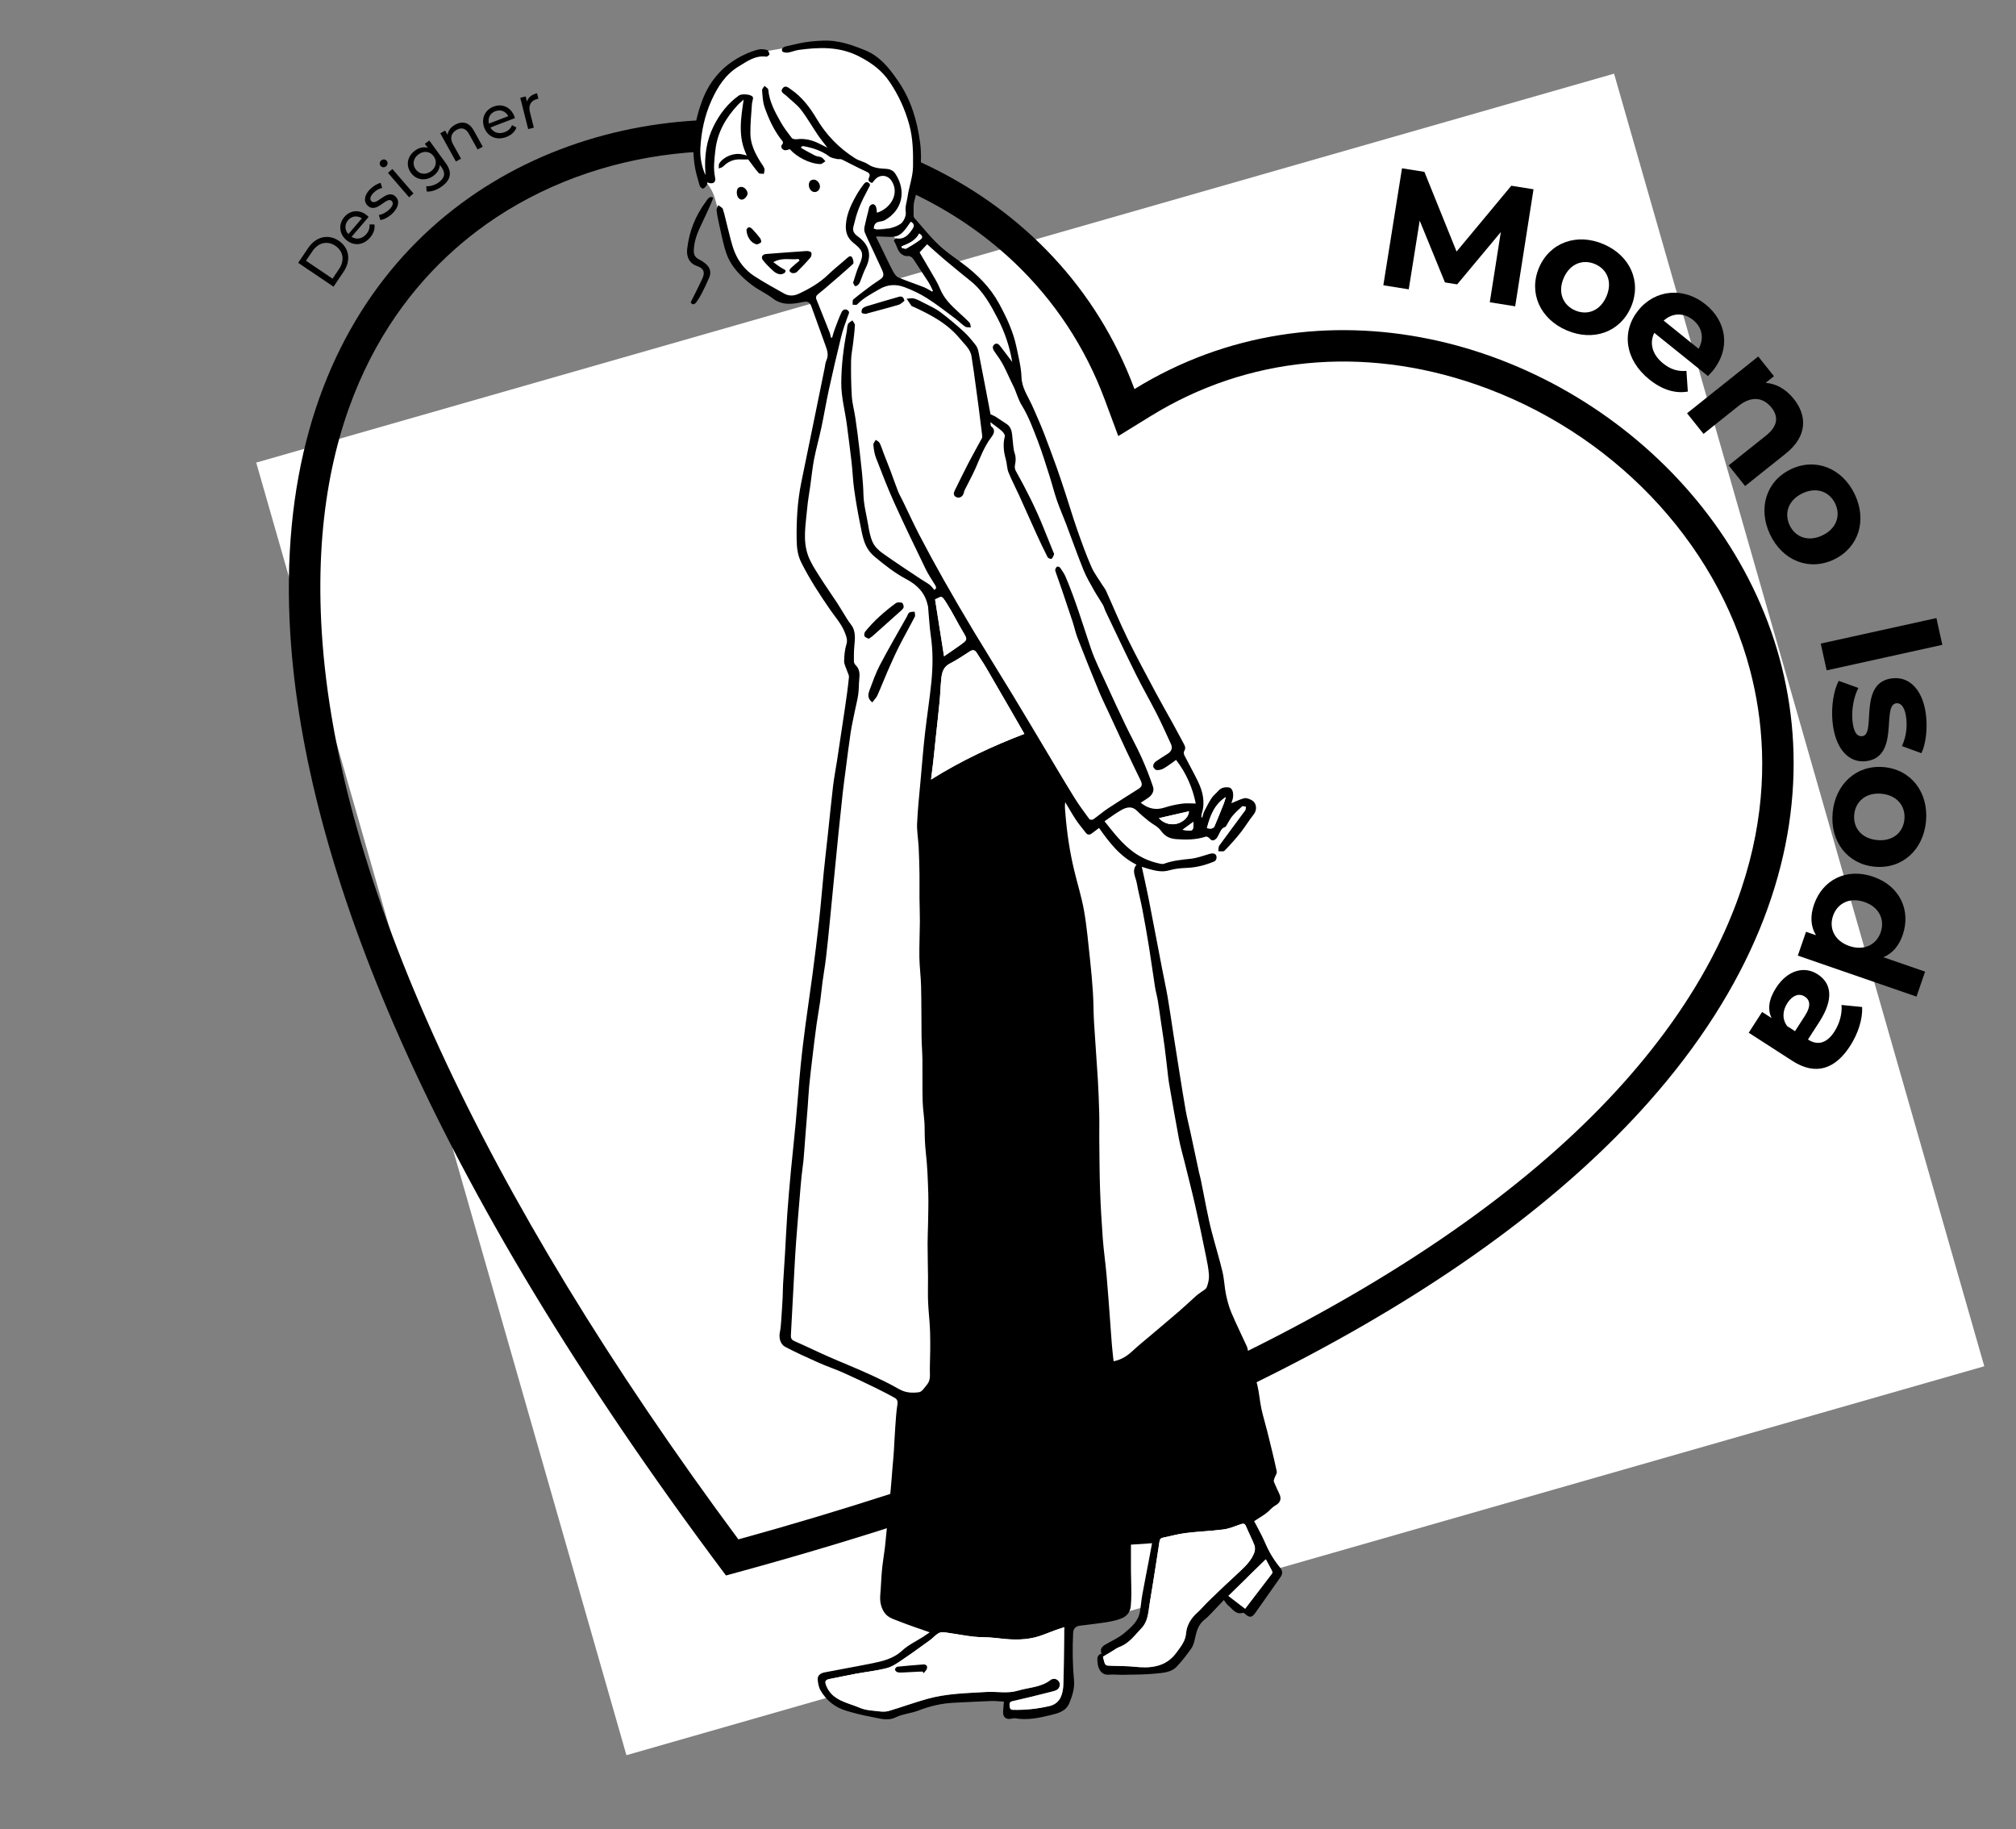 <svg width="431" height="391" viewBox="0 0 431 391" fill="none" xmlns="http://www.w3.org/2000/svg">
<rect x="0" y="0" width="431" height="391" fill="#808080" stroke="none"/>
<rect x="54.777" y="98.894" width="301.968" height="287.443" transform="rotate(-15.983 54.777 98.894)" fill="white"/>
<path d="M157.861 329.089C246.78 304.521 312.254 270.71 347.371 231.186C379.17 195.386 379.493 163.647 374.164 143.326C366.883 115.556 344.39 92.118 315.465 82.158C291.296 73.836 266.652 76.235 246.073 88.913L239.076 93.224L236.216 85.519C227.805 62.859 209.862 45.796 185.693 37.474C156.771 27.515 124.618 32.138 101.781 49.539C85.07 62.273 65.783 87.482 68.8 135.265C72.139 188.032 102.917 254.985 157.861 329.089ZM155.205 336.804C91.233 251.491 65.189 184.949 62.072 135.691C53.736 3.69 210.095 -4.226 242.537 83.173C321.909 34.275 440.249 136.777 352.412 235.663C319.629 272.56 258.139 308.961 155.205 336.804Z" fill="black"/>
<path d="M238.084 291.021C237.961 289.869 237.824 288.777 237.732 287.678C237.595 286.068 237.496 284.45 237.374 282.831C237.114 279.45 236.885 276.069 236.588 272.696C236.359 270.078 235.977 267.467 235.779 264.849C235.519 261.354 235.313 257.85 235.191 254.347C235.069 250.699 235.061 247.05 235.023 243.402C235 241.647 235.061 239.891 235.015 238.136C234.954 235.686 234.863 233.228 234.718 230.778C234.473 226.702 234.145 222.634 233.901 218.558C233.771 216.421 233.802 214.269 233.664 212.132C233.519 209.789 233.306 207.453 233.046 205.118C232.665 201.637 232.367 198.142 231.764 194.692C231.245 191.746 230.329 188.876 229.634 185.96C228.703 182.045 228.108 178.068 227.787 174.054C227.719 173.214 227.619 172.382 227.734 171.481C228.512 172.764 229.245 174.076 230.077 175.328C230.695 176.259 231.443 177.107 232.115 178C232.519 178.534 232.947 178.526 233.443 178.152C233.939 177.778 234.435 177.404 234.977 177C237.168 180.098 239.427 183.09 242.976 184.846C241.885 186.204 242.808 187.487 243.037 188.761C243.373 190.647 243.877 192.509 244.235 194.394C244.747 197.088 245.22 199.798 245.663 202.507C246.121 205.324 246.495 208.155 246.937 210.979C247.097 211.995 247.388 212.994 247.555 214.01C247.807 215.528 248.006 217.055 248.227 218.574C248.479 220.306 248.769 222.039 248.99 223.779C249.265 225.931 249.502 228.099 249.754 230.259C249.799 230.648 249.845 231.045 249.914 231.434C250.624 235.472 251.303 239.51 252.066 243.54C252.379 245.211 252.868 246.844 253.28 248.501C254.043 251.615 254.852 254.721 255.562 257.85C256.34 261.277 257.05 264.727 257.76 268.169C258.058 269.62 258.363 271.085 258.47 272.558C258.531 273.428 258.31 274.367 257.997 275.191C257.829 275.634 257.203 275.901 256.775 276.237C256.455 276.489 256.096 276.71 255.791 276.977C254.554 278.084 253.348 279.237 252.089 280.32C249.983 282.145 247.845 283.923 245.724 285.724C244.556 286.716 243.35 287.678 242.228 288.724C241.083 289.792 239.862 290.662 238.091 291.013L238.084 291.021Z" fill="white"/>
<path d="M156.377 54.873L152.859 42.486C152.592 41.539 152.172 40.646 151.622 39.83L149.668 36.944L148.943 31.548L150.79 22.176L153.164 17.207L159.827 12.376L163.72 10.963L168.276 10.162L178.908 8.88L187.243 12.666L193.349 21.756L196.081 31.884L194.937 42.127L193.815 46.187L192.242 48.584L185.976 49.164L190.395 59.246L178.038 75.153L173.482 62.345L168.177 63.773L161.148 59.819L156.362 54.881L156.377 54.873Z" fill="white"/>
<path d="M203.615 75.145L200.348 63.399L197.929 57.82L196.593 53.958H193.823L191.823 51.554L189.693 48.577L193.609 45.379L200.348 53.172L206.737 58.644L212.133 63.766L216.247 73.444V81.251L203.615 75.145Z" fill="white"/>
<path d="M171.948 108.377L176.916 79.977L179.473 65.254L187.251 59.247L196.089 61.178L210.431 72.024L221.078 87.709L232.862 122.154L251.745 158.645L252.814 163.049L255.867 169.719V177.588L263.957 171.856L266.796 171.49L267.651 173.452L258.469 183.923L247.761 185.625L240.388 182.076L232.717 177.153L199.348 299.227L183.87 293.976L167.826 286.305L175.497 201.104L182.168 143.876L181.175 141.319L182.168 136.556L172.513 121.299C170.91 116.697 170.406 112.323 171.948 108.377Z" fill="white"/>
<path d="M198.745 348.951C196.47 348.142 194.318 347.448 192.226 346.608C191.043 346.135 189.731 345.822 188.975 344.586C188.258 343.425 188.082 342.197 188.197 340.869C188.357 339.136 188.387 337.388 188.555 335.656C188.708 334.053 188.983 332.465 189.181 330.862C189.311 329.779 189.395 328.687 189.509 327.603C189.815 324.535 190.135 321.474 190.425 318.406C190.57 316.91 190.669 315.407 190.792 313.903C190.891 312.728 191.013 311.552 191.089 310.377C191.204 308.599 191.272 306.82 191.402 305.042C191.517 303.416 191.616 301.775 191.868 300.172C191.975 299.478 191.738 299.081 191.257 298.814C189.837 298.035 188.395 297.287 186.937 296.577C184.686 295.486 182.426 294.41 180.144 293.395C178.488 292.662 176.755 292.089 175.107 291.357C172.68 290.273 170.253 289.182 167.894 287.945C166.787 287.365 166.475 285.976 166.742 284.732C166.902 283.976 166.948 283.19 167.009 282.412C167.131 280.755 167.23 279.099 167.322 277.443C167.375 276.466 167.352 275.481 167.413 274.512C167.543 272.299 167.703 270.093 167.833 267.879C168.001 265.078 168.115 262.277 168.314 259.476C168.535 256.4 168.802 253.324 169.092 250.248C169.413 246.86 169.802 243.471 170.108 240.082C170.482 236.037 170.764 231.984 171.161 227.939C171.451 224.985 171.825 222.031 172.206 219.085C172.672 215.521 173.229 211.956 173.695 208.392C174.199 204.538 174.687 200.683 175.114 196.821C175.496 193.379 175.763 189.921 176.107 186.479C176.389 183.67 176.717 180.877 177.023 178.068C177.381 174.733 177.702 171.39 178.099 168.054C178.32 166.223 178.671 164.406 178.954 162.582C179.534 158.781 180.114 154.972 180.671 151.171C180.984 149.05 181.281 146.92 181.495 144.783C181.541 144.302 181.205 143.783 181.045 143.287C180.839 142.638 180.45 141.982 180.465 141.333C180.488 140.127 180.602 138.883 180.953 137.738C181.236 136.838 180.961 136.151 180.686 135.395C179.984 133.495 178.641 132.014 177.511 130.388C175.259 127.137 173.099 123.824 171.313 120.268C170.535 118.726 170.352 117.161 170.321 115.528C170.245 111.368 170.474 107.224 171.306 103.133C172.313 98.164 173.344 93.195 174.359 88.226C175.008 85.051 175.649 81.876 176.297 78.709C176.412 78.144 176.45 77.541 176.679 77.037C177.229 75.854 176.824 74.801 176.427 73.71C175.435 71.008 174.466 68.298 173.496 65.589C173.115 64.52 172.68 64.352 171.573 64.581C169.352 65.047 167.177 65.329 165.154 63.757C163.841 62.734 162.269 62.055 160.933 61.062C158.499 59.238 156.323 57.109 155.293 54.17C154.614 52.232 154.255 50.179 153.789 48.171C153.545 47.103 153.331 46.027 153.194 44.943C153.156 44.607 153.431 44.225 153.56 43.867C153.896 44.134 154.423 44.347 154.537 44.683C154.949 45.95 155.201 47.271 155.545 48.56C156.026 50.346 156.377 52.186 157.064 53.888C157.919 55.987 159.346 57.781 161.262 59.025C163.33 60.368 165.505 61.551 167.65 62.764C168.642 63.322 169.711 63.284 170.726 62.81C173.023 61.749 175.198 60.505 177.045 58.719C178.374 57.437 179.847 56.307 181.22 55.071C181.602 54.728 181.984 54.651 182.197 55.071C182.396 55.46 182.579 56.224 182.381 56.407C180.327 58.292 178.206 60.093 176.091 61.91C175.611 62.322 175.076 62.681 174.634 63.131C174.481 63.284 174.412 63.68 174.496 63.886C175.435 66.283 176.412 68.664 177.358 71.053C177.496 71.404 177.549 71.794 177.641 72.16C177.725 72.175 177.809 72.183 177.9 72.198C178.076 71.618 178.213 71.023 178.427 70.458C178.9 69.199 179.358 67.932 179.931 66.718C180.144 66.268 180.679 65.917 181.236 66.337C181.755 66.726 181.427 67.13 181.251 67.611C180.709 69.069 180.19 70.55 179.816 72.061C178.893 75.801 178.03 79.548 177.206 83.303C176.618 85.99 176.175 88.715 175.603 91.401C175.122 93.668 174.481 95.905 174.038 98.179C173.68 100.034 173.504 101.927 173.237 103.804C173.008 105.453 172.703 107.094 172.558 108.75C172.268 112.101 171.565 115.497 172.764 118.779C173.328 120.321 174.267 121.741 175.153 123.145C176.381 125.107 177.725 126.984 178.992 128.923C179.694 129.999 180.335 131.113 181.022 132.205C181.289 132.632 181.572 133.067 181.884 133.456C183.037 134.899 182.777 136.548 182.64 138.196C182.548 139.257 182.541 140.326 182.556 141.387C182.556 141.661 182.724 141.997 182.922 142.188C183.823 143.058 183.815 144.111 183.701 145.233C183.594 146.287 183.632 147.355 183.487 148.401C183.342 149.492 183.052 150.568 182.831 151.66C182.503 153.301 182.113 154.942 181.862 156.598C181.449 159.33 181.121 162.071 180.762 164.811C180.556 166.39 180.335 167.978 180.16 169.566C179.847 172.42 179.549 175.275 179.259 178.129C178.915 181.533 178.587 184.937 178.251 188.334C177.984 191.104 177.725 193.875 177.442 196.646C177.175 199.317 176.916 201.988 176.603 204.652C176.397 206.423 176.076 208.186 175.84 209.949C175.656 211.3 175.542 212.666 175.351 214.017C175.114 215.696 174.794 217.368 174.565 219.047C174.237 221.436 173.947 223.832 173.664 226.229C173.428 228.175 173.199 230.122 173.008 232.068C172.863 233.579 172.794 235.09 172.68 236.602C172.504 238.868 172.313 241.135 172.138 243.402C172.016 244.944 171.924 246.486 171.779 248.027C171.672 249.134 171.489 250.241 171.375 251.347C171.222 252.843 171.1 254.347 170.978 255.851C170.711 259.056 170.436 262.262 170.199 265.467C170.047 267.46 169.94 269.452 169.833 271.451C169.581 276.1 169.344 280.755 169.085 285.403C169.054 286.014 169.169 286.403 169.81 286.686C172.252 287.754 174.649 288.93 177.084 290.006C179.839 291.219 182.64 292.326 185.38 293.57C187.693 294.616 190.005 295.692 192.196 296.959C193.608 297.768 195.066 297.829 196.493 297.623C197.126 297.531 197.676 296.6 198.195 295.99C199.057 294.967 198.752 293.692 198.79 292.525C198.867 289.96 198.912 287.38 198.844 284.816C198.79 282.663 198.508 280.519 198.416 278.359C198.34 276.596 198.416 274.817 198.401 273.054C198.378 270.658 198.317 268.253 198.31 265.857C198.31 264.437 198.386 263.025 198.409 261.605C198.439 259.43 198.523 257.255 198.455 255.08C198.363 252.195 198.264 249.302 197.936 246.432C197.737 244.654 197.684 242.898 197.676 241.12C197.676 239.25 197.31 237.388 197.256 235.51C197.172 232.511 197.241 229.511 197.203 226.504C197.18 224.901 197.043 223.298 197.02 221.695C196.974 218.093 197.004 214.483 196.92 210.88C196.875 208.827 196.592 206.774 196.554 204.713C196.516 202.133 196.646 199.546 196.661 196.959C196.669 195.31 196.592 193.654 196.577 192.005C196.562 190.288 196.6 188.563 196.577 186.845C196.546 184.922 196.493 183.006 196.401 181.091C196.317 179.404 195.997 177.709 196.066 176.03C196.203 172.916 196.546 169.81 196.821 166.703C197.111 163.421 197.378 160.14 197.745 156.865C198.157 153.171 198.752 149.492 199.119 145.79C199.439 142.531 199.485 139.257 199.004 135.983C198.699 133.891 198.607 131.77 198.409 129.655C198.393 129.51 198.332 129.373 198.294 129.228C197.707 126.664 196.043 125.023 193.783 123.824C191.303 122.511 189.128 120.794 186.96 118.985C184.678 117.077 184.411 114.558 183.892 112.047C183.388 109.582 182.961 107.102 182.61 104.606C182.342 102.713 182.281 100.797 182.068 98.897C181.77 96.248 181.411 93.607 181.075 90.966C180.694 87.913 179.824 84.937 179.854 81.808C179.885 78.121 180.305 74.503 181.014 70.908C181.121 70.374 181.075 69.786 181.289 69.298C181.442 68.954 181.907 68.756 182.236 68.496C182.426 68.84 182.785 69.191 182.77 69.527C182.701 70.855 182.526 72.175 182.373 73.496C182.236 74.686 181.968 75.87 181.953 77.06C181.923 79.602 181.946 82.151 182.106 84.685C182.205 86.25 182.64 87.791 182.869 89.356C183.197 91.653 183.518 93.951 183.762 96.263C184.098 99.393 184.518 102.53 184.594 105.674C184.647 107.918 185.235 110.025 185.601 112.185C185.815 113.467 186.044 114.795 186.586 115.948C186.998 116.833 187.8 117.634 188.609 118.214C191.288 120.13 194.051 121.924 196.791 123.756C197.432 124.183 198.119 124.542 198.729 125C199.096 125.274 199.37 125.687 199.737 126.099C200.172 125.9 200.233 125.587 199.95 125.122C199.241 123.954 198.462 122.824 197.874 121.603C195.608 116.917 193.333 112.231 191.188 107.491C189.761 104.331 188.517 101.08 187.265 97.843C186.93 96.981 186.807 96.019 186.716 95.088C186.685 94.76 187.044 94.386 187.227 94.035C187.517 94.256 187.922 94.424 188.067 94.722C188.418 95.424 188.639 96.187 188.922 96.92C189.402 98.164 189.906 99.408 190.379 100.652C190.914 102.079 191.402 103.53 191.959 104.949C192.234 105.651 192.616 106.308 192.952 106.987C194.157 109.468 195.302 111.971 196.569 114.413C198.241 117.627 199.973 120.817 201.759 123.969C203.874 127.709 206.041 131.419 208.255 135.097C210.995 139.646 213.819 144.149 216.574 148.691C218.887 152.492 221.146 156.323 223.436 160.14C225.512 163.605 227.557 167.085 229.687 170.52C230.671 172.107 231.793 173.611 232.9 175.122C233.007 175.267 233.533 175.298 233.717 175.168C234.8 174.412 235.793 173.534 236.892 172.809C239.021 171.397 241.189 170.046 243.349 168.68C244.158 168.169 244.287 167.726 243.845 166.818C242.814 164.696 241.776 162.574 240.777 160.437C239.571 157.865 238.388 155.278 237.197 152.698C236.411 150.996 235.579 149.324 234.861 147.592C233.327 143.882 231.839 140.15 230.381 136.41C229.931 135.258 229.687 134.036 229.297 132.853C228.549 130.579 227.786 128.305 227.008 126.038C226.588 124.809 226.137 123.588 225.718 122.351C225.649 122.153 225.557 121.916 225.611 121.733C225.68 121.504 225.84 121.206 226.031 121.13C226.183 121.069 226.55 121.214 226.656 121.382C227.076 121.992 227.519 122.611 227.809 123.29C229.931 128.274 231.48 133.472 233.213 138.601C234.083 141.18 235.342 143.623 236.472 146.111C237.83 149.111 239.22 152.095 240.647 155.064C241.746 157.354 242.982 159.575 244.028 161.887C244.959 163.948 245.791 166.062 246.509 168.207C246.814 169.123 246.287 169.993 245.47 170.565C244.959 170.924 244.417 171.252 243.875 171.603C245.471 172.909 247.127 173.252 249.035 172.626C250.241 172.229 251.5 171.97 252.76 171.802C253.691 171.672 254.652 171.779 255.645 171.779C254.958 168.39 253.607 165.284 251.439 162.452C250.531 163.086 249.691 163.75 248.775 164.284C248.34 164.536 247.753 164.658 247.256 164.62C246.982 164.597 246.585 164.139 246.539 163.834C246.493 163.536 246.745 163.07 247.005 162.872C247.852 162.246 248.768 161.712 249.653 161.139C250.439 160.628 250.737 159.933 250.34 159.063C249.348 156.903 248.378 154.728 247.302 152.606C245.852 149.759 244.249 146.989 242.83 144.127C240.624 139.677 238.51 135.174 236.365 130.693C236.144 130.228 236.029 129.717 235.77 129.274C235.182 128.259 234.51 127.297 233.938 126.282C233.136 124.832 232.266 123.404 231.648 121.87C230.328 118.596 229.152 115.261 227.901 111.956C227.275 110.315 226.557 108.704 225.985 107.048C225.389 105.331 224.954 103.568 224.405 101.835C223.596 99.324 222.84 96.798 221.894 94.34C220.886 91.73 219.925 89.051 218.467 86.692C217.62 85.326 217.307 83.853 216.62 82.487C215.872 81.006 215.238 79.464 214.46 77.999C213.941 77.014 213.277 76.106 212.636 75.198C212.269 74.671 212.04 74.091 212.567 73.648C213.116 73.198 213.567 73.626 213.926 74.106C214.765 75.228 215.62 76.343 216.406 77.381C215.879 74.221 214.834 71.061 213.323 68.138C211.804 65.207 210.201 62.238 207.522 60.086C205.644 58.574 203.774 57.056 201.927 55.498C200.706 54.476 199.531 53.384 198.21 52.217C197.737 52.72 197.157 53.346 196.592 53.957C197.371 55.277 198.142 56.567 198.89 57.872C199.607 59.139 200.416 60.368 200.958 61.704C201.798 63.787 203.309 65.268 204.904 66.718C205.705 67.459 206.522 68.184 207.27 68.977C207.484 69.206 207.468 69.649 207.56 69.993C207.148 69.947 206.652 70.031 206.347 69.825C205.599 69.321 204.957 68.641 204.232 68.1C202.248 66.627 200.294 65.085 198.21 63.764C196.699 62.803 195.035 62.009 193.356 61.383C191.578 60.727 189.792 60.773 188.021 61.81C186.342 62.795 184.617 63.657 183.251 65.085C183.083 65.253 182.61 65.131 182.281 65.138C182.32 64.757 182.213 64.192 182.426 64.016C183.724 62.932 185.09 61.925 186.449 60.91C187.082 60.437 187.777 60.047 188.403 59.559C189.097 59.009 188.861 58.33 188.555 57.666C187.853 56.155 187.158 54.651 186.456 53.14C185.922 51.987 185.357 50.85 184.876 49.675C184.731 49.316 184.747 48.851 184.831 48.461C185.082 47.248 185.403 46.042 185.701 44.836C185.769 44.569 185.785 44.256 185.937 44.057C186.105 43.851 186.418 43.63 186.647 43.645C186.868 43.66 187.181 43.928 187.258 44.157C187.41 44.569 187.418 45.034 187.487 45.485C190.463 44.546 192.387 41.31 190.585 38.631C189.7 37.31 187.975 37.242 186.975 38.501C186.807 38.715 186.624 38.913 186.426 39.134C185.8 38.898 185.479 38.608 185.815 37.898C186.059 37.371 185.922 37.013 185.273 36.715C183.48 35.906 181.755 34.952 179.984 34.097C179.686 33.952 179.267 34.074 178.923 33.99C178.366 33.853 177.725 33.769 177.29 33.441C175.633 32.204 173.748 31.609 171.764 31.242C171.634 31.22 171.497 31.288 171.359 31.319C171.321 31.418 171.275 31.51 171.237 31.609C172.245 32.166 173.237 32.754 174.267 33.265C174.687 33.471 175.229 33.441 175.641 33.654C175.969 33.822 176.198 34.196 176.465 34.479C176.107 34.685 175.74 35.082 175.382 35.074C173.183 35.028 170.337 33.601 168.871 31.891C168.543 31.975 168.192 32.136 167.848 32.12C167.604 32.113 167.299 31.914 167.154 31.716C167.032 31.555 166.986 31.128 167.1 31.029C167.742 30.456 167.154 30.029 166.902 29.693C165.345 27.625 164.292 25.297 163.452 22.885C163.063 21.763 163.025 20.504 162.925 19.305C162.903 19.008 163.261 18.68 163.452 18.359C163.734 18.634 164.231 18.893 164.253 19.191C164.475 21.732 165.665 23.892 166.871 26.037C167.551 27.251 168.406 28.373 169.253 29.479C169.428 29.708 169.955 29.808 170.291 29.769C172.107 29.533 173.764 29.976 175.351 30.807C175.824 31.052 176.297 31.281 176.9 31.578C176.145 30.578 175.45 29.747 174.847 28.861C173.626 27.06 172.55 25.152 171.222 23.434C170.344 22.305 169.115 21.45 168.077 20.443C167.65 20.023 166.688 19.71 167.314 18.886C167.917 18.092 168.581 18.771 169.123 19.137C171.459 20.733 173.138 22.954 174.55 25.327C176.649 28.869 179.404 31.708 182.869 33.876C183.709 34.402 184.777 34.57 185.586 35.127C186.8 35.959 188.143 36.013 189.486 36.097C190.326 36.15 190.982 36.478 191.417 37.142C193.791 40.745 192.99 44.897 189.158 47.072C188.822 47.263 188.41 47.316 188.021 47.385C187.235 47.515 186.838 47.958 186.8 48.858C187.059 48.934 187.357 49.11 187.655 49.102C189.364 49.049 191.097 48.782 192.509 47.874C193.181 47.439 193.761 46.141 193.638 45.355C193.455 44.172 193.875 43.18 194.02 42.119C194.333 39.936 195.165 37.791 195.195 35.623C195.234 32.632 195.195 29.602 194.386 26.64C193.486 23.351 192.097 20.328 190.189 17.504C188.509 15.008 186.235 13.367 183.571 12.016C179.412 9.91 175.122 10.078 170.741 10.673C169.963 10.78 169.222 11.131 168.451 11.238C168.054 11.291 167.368 11.2 167.238 10.955C166.955 10.406 167.49 10.032 167.97 9.925C169.741 9.528 171.52 9.055 173.321 8.872C175.183 8.689 177.114 8.559 178.938 8.872C181.007 9.223 183.037 9.956 184.991 10.757C188.158 12.055 190.166 14.634 192.051 17.382C194.76 21.343 196.073 25.762 196.699 30.433C197.271 34.685 196.585 38.822 195.486 42.928C195.211 43.943 195.356 45.072 195.325 46.149C195.325 46.294 195.371 46.469 195.47 46.576C197.165 48.499 198.767 50.53 200.615 52.293C202.179 53.789 204.019 55.01 205.759 56.307C208.926 58.666 211.666 61.375 213.59 64.902C215.215 67.886 216.635 70.924 217.322 74.259C217.749 76.358 218.314 78.48 218.383 80.602C218.452 82.868 219.673 84.555 220.543 86.44C221.016 87.456 221.466 88.486 221.901 89.516C222.352 90.562 222.81 91.615 223.214 92.676C224.138 95.111 225.054 97.553 225.931 100.003C226.58 101.827 227.183 103.667 227.786 105.506C228.633 108.094 229.404 110.704 230.305 113.269C231.236 115.917 232.182 118.565 233.304 121.13C233.915 122.534 234.884 123.786 235.701 125.107C235.938 125.496 236.243 125.847 236.434 126.251C237.991 129.686 239.426 133.174 241.082 136.563C243.013 140.501 245.104 144.363 247.173 148.24C248.356 150.454 249.615 152.629 250.828 154.827C251.599 156.224 252.34 157.644 253.103 159.048C253.37 159.544 253.538 160.002 253.164 160.567C253.027 160.773 253.08 161.216 253.21 161.475C254.149 163.33 255.179 165.139 256.087 167.009C257.133 169.176 257.69 171.436 256.95 173.847C256.881 174.076 256.866 174.328 256.843 174.565C256.843 174.611 256.889 174.664 257.003 174.863C257.179 174.305 257.263 173.832 257.469 173.42C257.957 172.458 258.446 171.497 259.041 170.596C259.423 170.024 260.01 169.596 260.468 169.069C261.071 168.367 261.835 168.238 262.697 168.337C263.422 168.421 263.758 169.36 263.598 170.52C263.544 170.932 263.369 171.321 263.247 171.718C264.201 171.336 265.078 170.878 266.009 170.649C266.46 170.543 267.07 170.779 267.521 171.016C268.696 171.634 268.826 173.122 268.009 174.137C267.002 175.382 266.193 176.778 265.193 178.03C264.124 179.373 262.979 180.656 261.773 181.877C261.544 182.113 260.903 181.953 260.461 181.968C260.522 181.564 260.461 181.068 260.674 180.77C262.499 178.244 264.384 175.756 266.223 173.244C266.368 173.046 266.33 172.718 266.376 172.451C266.093 172.428 265.689 172.267 265.544 172.39C264.804 173.038 264.086 173.725 263.453 174.473C262.995 175.023 262.682 175.687 262.3 176.297C262.193 176.473 262.086 176.74 261.934 176.786C261.071 177.03 260.896 177.809 260.529 178.45C260.369 178.74 260.239 179.083 260.003 179.297C259.568 179.679 259.102 179.877 258.621 179.266C258.446 179.037 258.011 178.786 257.797 178.854C255.713 179.534 253.599 179.556 251.439 179.389C249.989 179.274 249.012 178.747 248.149 177.534C247.547 176.687 246.44 176.221 245.593 175.534C244.723 174.832 243.852 174.115 243.066 173.321C242.028 172.283 240.891 172.55 239.861 173.099C238.578 173.794 237.411 174.71 236.136 175.572C238.12 178.061 239.899 180.396 242.341 182.167C244.104 183.449 246.02 184.243 248.127 184.663C248.356 184.708 248.623 184.731 248.829 184.663C250.699 183.96 252.653 183.793 254.614 183.579C255.95 183.434 257.247 182.938 258.553 182.556C259.537 182.266 260.132 182.548 260.087 183.396C260.071 183.663 259.858 184.052 259.636 184.144C257.728 184.945 255.759 185.464 253.668 185.54C252.439 185.586 251.172 185.708 249.997 186.052C248.378 186.525 246.905 186.128 245.394 185.708C245.005 185.601 244.616 185.464 244.104 185.304C244.6 187.609 245.104 189.769 245.532 191.944C246.509 196.928 247.447 201.92 248.409 206.904C248.814 209.018 249.279 211.117 249.645 213.231C250.103 215.91 250.477 218.612 250.897 221.298C251.325 224.054 251.76 226.801 252.202 229.557C252.63 232.205 253.034 234.846 253.507 237.487C253.775 238.99 254.164 240.464 254.484 241.959C255.103 244.829 255.706 247.699 256.324 250.569C256.438 251.118 256.614 251.653 256.721 252.202C257.133 254.24 257.515 256.293 257.934 258.331C258.27 259.957 258.598 261.59 259.018 263.201C259.774 266.093 260.651 268.956 261.354 271.863C261.735 273.466 261.773 275.145 262.109 276.764C262.384 278.092 262.75 279.427 263.277 280.671C264.3 283.083 265.468 285.434 266.559 287.823C266.704 288.151 266.742 288.525 266.834 288.876C267.505 291.319 268.238 293.738 268.826 296.196C269.207 297.814 269.322 299.493 269.665 301.119C270.017 302.76 270.52 304.363 270.925 305.988C271.627 308.835 272.344 311.674 272.955 314.544C273.054 314.995 272.604 315.559 272.436 316.078C272.36 316.307 272.268 316.597 272.352 316.788C272.703 317.658 273.115 318.505 273.512 319.36C274.046 320.505 273.688 321.276 272.596 321.879C271.894 322.268 271.39 322.986 270.734 323.474C269.933 324.07 269.062 324.581 268.124 325.191C268.673 326.245 269.261 327.298 269.795 328.382C270.375 329.557 270.841 330.786 271.482 331.923C272.1 333.022 272.818 334.099 273.619 335.068C274.237 335.823 274.26 336.442 273.734 337.19C271.948 339.724 270.169 342.258 268.383 344.792C267.643 345.837 267.124 345.883 266.177 345.013C266.055 344.899 265.849 344.738 265.742 344.776C264.201 345.257 263.521 343.975 262.605 343.235C262.239 342.945 261.995 342.502 261.644 342.052C260.728 343.021 259.865 343.952 258.98 344.868C258.514 345.349 258.049 345.837 257.522 346.242C256.24 347.234 255.828 348.631 255.507 350.119C255.339 350.905 255.141 351.752 254.698 352.386C253.752 353.752 252.706 355.08 251.569 356.294C250.409 357.53 248.699 357.607 247.165 357.767C244.829 358.011 242.471 357.988 240.12 358.042C239.097 358.064 238.067 357.927 237.052 358.011C235.396 358.156 234.732 356.66 234.64 355.393C234.594 354.676 234.442 353.806 235.503 353.5C235.129 352.6 235.533 352.035 236.273 351.6C237.655 350.791 239.166 350.134 240.372 349.112C241.799 347.89 243.356 346.639 243.7 344.578C243.906 343.357 243.997 342.12 244.219 340.907C244.654 338.48 245.142 336.068 245.6 333.648C245.844 332.374 246.073 331.099 246.295 329.908C244.806 330.008 243.326 330.107 241.784 330.214C241.784 332.023 241.769 333.885 241.784 335.747C241.799 337.35 241.868 338.953 241.876 340.556C241.876 341.494 241.822 342.433 241.746 343.364C241.647 344.517 241.013 345.395 240.006 345.868C239.204 346.242 238.304 346.463 237.426 346.639C236.25 346.875 235.06 347.005 233.877 347.165C232.869 347.303 231.862 347.417 230.854 347.547C229.954 347.661 229.465 348.173 229.427 349.081C229.267 352.424 229.29 355.752 229.61 359.095C229.778 360.805 229.29 362.446 228.633 364.048C227.901 365.85 226.199 366.269 224.68 366.636C222.184 367.246 219.635 367.804 217.009 367.33C216.75 367.285 216.467 367.384 216.2 367.43C215.017 367.636 214.383 367.086 214.452 365.873C214.49 365.216 214.559 364.56 214.628 363.774C213.643 363.72 212.743 363.606 211.85 363.644C209.148 363.743 206.453 363.888 203.751 364.025C201.21 364.155 198.775 364.743 196.394 365.666C194.814 366.277 193.02 366.392 191.517 367.117C189.67 368.01 188.006 367.33 186.296 367.033C184.479 366.712 182.678 366.246 180.9 365.72C178.534 365.01 176.687 363.537 175.443 361.415C175.031 360.713 174.863 359.805 174.817 358.98C174.771 358.141 175.488 357.683 176.236 357.53C179.488 356.889 182.755 356.332 186.006 355.676C188.464 355.179 190.891 354.706 192.883 352.859C194.18 351.653 195.867 350.875 197.378 349.905C197.829 349.615 198.264 349.302 198.813 348.928L198.745 348.951ZM238.082 291.013C239.853 290.662 241.082 289.792 242.219 288.724C243.341 287.67 244.539 286.716 245.715 285.724C247.837 283.923 249.974 282.137 252.08 280.32C253.34 279.229 254.545 278.084 255.782 276.977C256.087 276.702 256.446 276.489 256.767 276.237C257.194 275.901 257.82 275.626 257.988 275.191C258.301 274.367 258.522 273.428 258.461 272.558C258.362 271.085 258.049 269.62 257.751 268.169C257.049 264.727 256.332 261.277 255.553 257.85C254.843 254.721 254.034 251.615 253.271 248.501C252.866 246.852 252.378 245.211 252.057 243.539C251.294 239.517 250.615 235.472 249.905 231.434C249.836 231.045 249.79 230.656 249.745 230.259C249.493 228.099 249.264 225.939 248.981 223.779C248.76 222.039 248.47 220.306 248.218 218.574C247.997 217.055 247.798 215.528 247.547 214.009C247.379 212.994 247.089 211.994 246.928 210.979C246.486 208.155 246.104 205.324 245.654 202.507C245.219 199.798 244.745 197.088 244.226 194.394C243.868 192.509 243.356 190.654 243.028 188.761C242.807 187.487 241.876 186.204 242.967 184.846C239.418 183.09 237.159 180.098 234.968 177C234.426 177.404 233.93 177.778 233.434 178.152C232.938 178.526 232.511 178.534 232.106 177.999C231.434 177.099 230.686 176.259 230.068 175.328C229.236 174.076 228.504 172.764 227.725 171.481C227.603 172.382 227.71 173.222 227.778 174.053C228.099 178.068 228.694 182.045 229.626 185.96C230.32 188.876 231.236 191.746 231.755 194.692C232.358 198.134 232.656 201.637 233.037 205.118C233.289 207.453 233.503 209.789 233.655 212.132C233.793 214.269 233.762 216.421 233.892 218.558C234.136 222.634 234.464 226.702 234.709 230.778C234.854 233.228 234.945 235.678 235.006 238.136C235.052 239.891 234.999 241.647 235.014 243.402C235.052 247.05 235.06 250.699 235.182 254.347C235.304 257.85 235.51 261.354 235.77 264.849C235.968 267.467 236.35 270.077 236.579 272.695C236.876 276.069 237.113 279.458 237.365 282.831C237.487 284.449 237.586 286.067 237.724 287.678C237.815 288.777 237.953 289.868 238.075 291.021L238.082 291.013ZM227.504 347.86C226.84 348.081 226.298 348.257 225.771 348.44C224.26 348.982 222.787 349.661 221.237 350.043C218.436 350.722 215.597 350.501 212.758 350.15C211.231 349.959 209.674 350.05 208.148 349.882C206.331 349.684 204.538 349.318 202.721 349.066C202.095 348.982 201.355 348.829 200.828 349.066C200.111 349.394 199.569 350.096 198.905 350.577C196.936 352.004 194.974 353.439 192.952 354.798C191.906 355.5 190.814 356.286 189.631 356.599C187.441 357.172 185.159 357.408 182.922 357.82C181.068 358.164 179.228 358.568 177.381 358.927C176.42 359.11 176.29 359.469 176.687 360.408C178.022 363.606 181.236 363.964 183.877 365.102C185.151 365.651 186.67 365.682 188.09 365.857C188.731 365.941 189.441 365.934 190.059 365.75C192.791 364.934 195.47 363.957 198.218 363.186C202.378 362.018 206.675 361.949 210.949 361.698C213.17 361.568 215.376 362.094 217.643 361.415C220.024 360.705 222.634 360.736 224.703 359.064C224.817 358.973 224.985 358.95 225.13 358.912C225.901 358.729 226.71 359.469 226.595 360.255C226.443 361.301 225.535 361.461 224.779 361.652C222.008 362.377 219.215 363.033 216.421 363.682C215.75 363.835 215.826 364.27 215.872 364.72C215.91 365.163 215.979 365.506 216.605 365.521C219.23 365.582 221.818 365.3 224.382 364.712C225.443 364.468 226.29 363.819 226.733 362.926C227.153 362.087 227.321 361.056 227.351 360.11C227.466 356.653 227.473 353.195 227.527 349.73C227.534 349.165 227.527 348.593 227.527 347.852L227.504 347.86ZM235.808 354.149C235.808 354.149 235.854 354.416 235.915 354.645C236.281 356.111 236.281 356.088 237.754 356.126C239.387 356.164 241.021 356.172 242.646 356.332C244.15 356.477 245.562 356.546 247.111 356.202C249.165 355.752 250.516 354.706 251.668 353.103C252.531 351.897 253.439 350.821 253.576 349.18C253.721 347.471 254.607 345.975 255.95 344.776C256.828 343.998 257.568 343.067 258.423 342.25C260.674 340.082 262.926 337.922 265.216 335.801C266.452 334.656 267.597 333.45 268.177 331.855C268.345 331.389 268.345 330.756 268.169 330.305C267.643 328.954 266.948 327.664 266.399 326.313C266.124 325.642 265.788 325.672 265.216 325.871C264.017 326.291 262.811 326.81 261.567 326.97C258.873 327.321 256.148 327.413 253.454 327.741C251.813 327.947 250.21 328.42 248.585 328.741C248.05 328.847 247.943 329.191 247.882 329.641C247.669 331.114 247.432 332.58 247.203 334.053C246.73 337.052 246.264 340.052 245.761 343.044C245.463 344.815 245.432 346.646 244.028 348.104C242.593 349.585 241.418 351.317 239.365 352.081C238.754 352.31 238.212 352.729 237.64 353.073C237.067 353.409 236.495 353.76 235.815 354.164L235.808 354.149ZM219.001 156.88C217.971 155.087 216.94 153.286 215.902 151.492C214.177 148.508 212.46 145.523 210.72 142.554C210.125 141.539 209.43 140.578 208.819 139.57C208.438 138.929 207.98 138.853 207.385 139.227C205.965 140.112 204.599 141.089 203.11 141.837C201.767 142.509 201.408 143.646 201.263 144.913C201.08 146.531 201.05 148.172 200.897 149.798C200.637 152.499 200.324 155.194 200.042 157.896C199.859 159.628 199.683 161.353 199.493 163.086C199.37 164.192 199.218 165.291 199.05 166.65C205.537 162.582 212.162 159.506 219.001 156.88ZM199.264 62.337C199.325 62.284 199.393 62.223 199.454 62.169C199.141 61.551 198.867 60.902 198.5 60.322C197.485 58.735 196.409 57.185 195.409 55.59C195.028 54.987 194.615 54.659 193.867 54.751C193.577 54.781 193.226 54.621 192.952 54.46C191.814 53.812 191.791 52.446 191.104 51.499C191.066 51.446 191.44 50.927 191.562 50.95C193.318 51.27 194.234 50.224 195.081 48.95C195.539 48.263 195.44 47.805 194.745 47.4C194.692 47.462 194.623 47.523 194.57 47.591C192.226 51.079 191.746 50.713 187.868 50.545C187.7 50.545 187.54 50.568 187.258 50.591C187.662 51.407 188.029 52.133 188.387 52.858C189.196 54.514 189.967 56.193 190.822 57.826C191.12 58.383 191.517 59.063 192.043 59.299C193.829 60.086 195.692 60.681 197.508 61.391C198.119 61.635 198.676 62.017 199.256 62.33L199.264 62.337ZM199.92 128.137C200.569 132.281 201.202 136.296 201.836 140.295C203.019 139.478 204.125 138.738 205.209 137.96C206.927 136.731 206.881 136.754 205.85 135.021C204.675 133.052 203.66 130.976 202.439 129.037C201.233 127.129 201.401 127.48 199.928 128.137H199.92ZM266.208 343.922C266.17 343.96 266.109 343.983 266.208 343.922C268.124 341.426 270.039 338.93 271.94 336.419C272.024 336.312 272.093 336.106 272.047 336.007C271.566 335.076 271.055 334.16 270.619 333.351C267.971 335.938 265.361 338.487 262.621 341.166C263.819 342.082 264.987 342.983 266.216 343.922H266.208ZM247.768 174.901C248.821 176.099 250.592 176.526 252.012 175.969C253.332 175.458 254.202 174.405 254.187 173.435C252.088 173.916 249.974 174.397 247.776 174.901H247.768ZM262.063 170.398C259.568 172.008 258.713 174.473 258.026 177.045C258.346 177.076 258.652 177.168 258.942 177.122C259.186 177.084 259.522 176.931 259.606 176.74C260.316 175.084 260.995 173.405 261.659 171.726C261.827 171.298 261.934 170.84 262.063 170.398ZM192.776 52.667V52.995C193.112 53.048 193.539 53.255 193.776 53.117C194.814 52.537 195.837 51.896 196.798 51.186C197.371 50.766 197.134 50.324 196.524 49.927C195.714 51.484 194.241 52.072 192.776 52.659V52.667ZM255.126 175.694C254.385 176.236 253.645 176.786 252.813 177.389C255.11 177.77 255.164 177.725 255.126 175.694Z" fill="black"/>
<path d="M211.765 88.576C212.086 88.721 212.498 88.866 212.864 89.095C213.635 89.568 214.36 90.11 215.124 90.591C216.459 91.415 216.337 92.797 216.498 94.079C216.62 95.033 216.627 96.025 216.933 96.918C217.223 97.781 217.169 98.559 216.994 99.399C216.917 99.773 216.948 100.254 217.123 100.582C219.352 104.581 221.428 108.657 223.13 112.916C223.817 114.641 224.519 116.358 225.214 118.076C225.267 118.213 225.389 118.396 225.351 118.495C225.214 118.846 225.076 119.251 224.802 119.465C224.68 119.564 224.077 119.327 223.962 119.106C223.13 117.473 222.352 115.816 221.588 114.153C220.329 111.39 219.108 108.611 217.856 105.848C217.116 104.223 216.269 102.635 215.605 100.979C215.261 100.116 215.292 99.109 215.032 98.201C214.574 96.575 214.383 94.972 214.818 93.301C214.902 92.995 214.528 92.453 214.223 92.179C213.483 91.522 212.658 90.957 211.742 90.255C211.811 90.637 211.758 91.034 211.918 91.156C212.979 91.934 212.384 92.881 211.933 93.469C210.399 95.491 209.567 97.827 208.56 100.101C207.858 101.689 207.01 103.208 206.239 104.765C206.11 105.032 206.079 105.352 205.965 105.627C205.675 106.291 204.973 106.581 204.354 106.23C203.828 105.925 203.835 105.413 204.087 104.917C205.079 102.918 206.049 100.903 207.079 98.918C207.995 97.155 208.987 95.422 209.926 93.675C210.01 93.514 210.002 93.285 209.979 93.094C209.735 91.064 209.483 89.026 209.216 86.996C208.896 84.538 208.56 82.073 208.216 79.616C208.064 78.509 207.858 77.41 207.72 76.303C207.506 74.639 206.224 73.647 205.278 72.472C202.568 69.136 198.867 67.213 195.043 65.48C194.989 65.457 194.905 65.45 194.875 65.412C194.524 64.9 194.173 64.389 193.829 63.87C194.348 63.839 194.905 63.679 195.386 63.809C196.073 63.992 196.722 64.351 197.355 64.679C198.561 65.312 199.843 65.847 200.927 66.648C202.706 67.961 204.4 69.411 206.041 70.899C206.98 71.754 207.789 72.762 208.575 73.761C208.888 74.158 209.094 74.708 209.193 75.219C210.071 79.661 210.911 84.111 211.765 88.569V88.576Z" fill="black"/>
<path d="M151.187 38.983C151.164 39.234 151.21 39.463 151.111 39.578C150.882 39.868 150.622 40.249 150.309 40.31C150.111 40.356 149.653 39.952 149.569 39.669C149.157 38.189 148.691 36.708 148.485 35.189C147.821 30.427 148.478 25.771 150.195 21.306C151.882 16.932 154.896 13.681 159.155 11.674C160.102 11.223 161.102 10.842 162.117 10.59C162.697 10.445 163.376 10.529 163.964 10.681C164.223 10.75 164.452 11.254 164.506 11.597C164.529 11.735 164.04 12.139 163.819 12.109C161.499 11.796 159.766 13.085 157.957 14.177C155.11 15.894 153.431 18.535 152.095 21.497C150.63 24.756 149.92 28.152 149.729 31.694C149.622 33.693 150.035 35.594 150.798 37.448C150.798 37.258 150.805 37.059 150.798 36.868C150.569 33.418 151.012 30.06 152.569 26.954C153.851 24.389 155.576 22.122 157.942 20.436C158.339 20.153 159.003 20.146 159.537 20.191C160.033 20.23 160.697 20.375 160.926 20.718C161.132 21.023 160.796 21.657 160.766 22.145C160.628 24.298 160.392 26.45 160.422 28.595C160.453 30.77 161.399 32.716 162.529 34.548C162.834 35.036 163.223 35.502 163.414 36.029C163.529 36.349 163.353 36.777 163.307 37.158C162.926 37.112 162.392 37.204 162.201 36.99C161.392 36.059 160.69 35.044 159.964 34.082C159.484 34.082 158.949 34.113 158.43 34.082C156.904 33.983 155.66 34.525 154.599 35.594C154.377 35.823 153.981 35.876 153.668 36.014C153.698 35.647 153.599 35.204 153.774 34.937C154.736 33.449 156.934 32.609 158.659 32.999C158.911 33.06 159.171 33.113 159.659 33.228C157.705 29.251 158.392 25.343 158.987 21.29C158.56 21.68 158.102 22.038 157.713 22.458C155.171 25.191 153.362 28.305 152.943 32.083C152.729 34.037 152.454 35.991 152.882 37.967C153.11 39.051 152.332 39.486 151.157 38.967L151.187 38.983Z" fill="black"/>
<path d="M186.478 150.149C185.333 149.241 185.615 148.318 185.921 147.486C186.592 145.684 187.233 143.853 188.119 142.166C189.951 138.678 191.943 135.266 193.874 131.831C194.049 131.518 194.156 131.099 194.416 130.938C194.713 130.755 195.156 130.816 195.538 130.771C195.56 131.122 195.721 131.549 195.583 131.824C194.469 133.991 193.255 136.113 192.156 138.296C191.294 140.013 190.515 141.777 189.745 143.532C188.997 145.242 188.333 146.982 187.569 148.676C187.325 149.211 186.867 149.638 186.478 150.165V150.149Z" fill="black"/>
<path d="M182.374 60.475C182.816 59.162 183.145 57.819 183.717 56.597C184.953 53.957 184.137 53.293 182.419 51.896C181.107 50.827 180.74 49.522 180.84 48.049C181.007 45.508 182.168 43.286 183.435 41.134C183.786 40.539 184.213 39.982 184.625 39.417C184.923 39.005 185.305 38.738 185.77 39.134C186.205 39.508 185.892 39.821 185.679 40.233C184.931 41.645 184.19 43.073 183.602 44.561C183.099 45.836 182.771 47.187 182.435 48.522C182.229 49.354 182.641 50.003 183.312 50.484C185.946 52.346 186.419 54.636 185.06 57.323C184.579 58.261 184.274 59.292 183.87 60.276C183.77 60.513 183.61 60.75 183.419 60.917C183.259 61.062 182.931 61.238 182.816 61.162C182.626 61.04 182.542 60.742 182.389 60.475H182.374Z" fill="black"/>
<path d="M147.661 64.633C148.554 62.825 149.424 61.161 150.195 59.459C150.805 58.115 150.37 57.306 148.928 56.841C147.508 56.383 146.722 55.039 146.905 53.284C147.31 49.498 148.684 46.079 150.958 43.034C151.301 42.576 151.66 41.828 152.446 42.24C152.515 42.278 152.141 43.217 151.92 43.713C151.248 45.209 150.569 46.69 149.859 48.17C149.073 49.811 148.432 51.483 148.332 53.337C148.279 54.299 148.5 54.963 149.386 55.421C149.996 55.734 150.599 56.123 151.088 56.596C151.843 57.337 152.057 58.298 151.645 59.283C151.164 60.428 150.622 61.55 150.057 62.657C149.714 63.328 149.325 63.985 148.882 64.588C148.493 65.122 148.012 65.252 147.661 64.633Z" fill="black"/>
<path d="M170.711 55.368C168.994 55.59 167.177 54.979 165.33 56.047C166.086 56.582 166.658 57.07 167.314 57.414C167.704 57.612 168.154 57.765 167.849 58.207C167.658 58.49 167.093 58.688 166.742 58.635C166.261 58.566 165.742 58.307 165.376 57.971C164.574 57.246 163.788 56.483 163.117 55.635C162.613 55.009 162.987 54.361 163.788 54.3C166.658 54.078 169.528 53.849 172.398 53.666C172.749 53.643 173.283 53.75 173.428 53.979C173.573 54.223 173.481 54.803 173.268 55.048C172.352 56.124 171.367 57.147 170.367 58.139C170.161 58.337 169.749 58.421 169.451 58.391C169.207 58.368 168.864 58.139 168.787 57.917C168.726 57.749 168.963 57.414 169.154 57.238C169.726 56.704 170.344 56.215 170.94 55.704C170.863 55.59 170.795 55.483 170.718 55.368H170.711Z" fill="black"/>
<path d="M185.699 136.555C185.364 136.357 184.936 136.25 184.822 135.99C184.707 135.738 184.791 135.25 184.974 135.021C186.852 132.693 189.096 130.732 191.493 128.961C191.805 128.732 192.401 128.74 192.805 128.846C193.011 128.9 193.195 129.426 193.195 129.739C193.195 129.984 192.935 130.266 192.729 130.457C190.661 132.327 188.577 134.189 186.486 136.036C186.28 136.219 186.012 136.349 185.707 136.548L185.699 136.555Z" fill="black"/>
<path d="M193.356 64.306C192.997 64.558 192.608 65.008 192.127 65.153C189.929 65.81 187.708 66.375 185.502 66.978C185.326 67.023 185.143 67.123 184.975 67.1C184.708 67.061 184.273 67.008 184.227 66.855C184.143 66.596 184.212 66.176 184.38 65.978C184.601 65.726 184.983 65.558 185.326 65.459C187.608 64.772 189.891 64.085 192.188 63.444C192.661 63.314 193.172 63.375 193.356 64.299V64.306Z" fill="black"/>
<path d="M159.591 49.049C159.675 48.965 159.843 48.637 160.087 48.583C160.285 48.538 160.621 48.751 160.797 48.934C161.392 49.568 161.972 50.217 162.491 50.904C162.667 51.14 162.819 51.682 162.705 51.789C162.445 52.041 161.957 52.3 161.659 52.217C160.507 51.904 159.591 50.514 159.591 49.049Z" fill="black"/>
<path d="M174.152 41.059C173.465 41.036 172.901 40.326 172.924 39.509C172.946 38.822 173.267 38.418 173.977 38.402C174.648 38.395 175.312 39.166 175.297 39.891C175.282 40.547 174.763 41.074 174.152 41.051V41.059Z" fill="black"/>
<path d="M157.521 41.042C157.544 40.516 157.705 39.989 158.468 39.951C159.117 39.92 159.857 40.722 159.819 41.401C159.788 41.974 159.101 42.684 158.59 42.676C157.956 42.668 157.506 42.027 157.514 41.035L157.521 41.042Z" fill="black"/>
<path d="M227.505 347.867C227.505 348.608 227.505 349.172 227.505 349.745C227.459 353.202 227.444 356.667 227.329 360.125C227.299 361.079 227.123 362.102 226.711 362.941C226.268 363.834 225.421 364.483 224.36 364.727C221.803 365.315 219.216 365.597 216.583 365.536C215.957 365.521 215.888 365.178 215.85 364.735C215.812 364.277 215.735 363.85 216.399 363.697C219.193 363.056 221.986 362.392 224.757 361.667C225.505 361.468 226.421 361.316 226.573 360.27C226.688 359.484 225.879 358.743 225.108 358.927C224.963 358.965 224.795 358.988 224.681 359.079C222.612 360.751 220.002 360.713 217.621 361.43C215.354 362.109 213.156 361.583 210.927 361.712C206.653 361.964 202.348 362.033 198.196 363.201C195.456 363.972 192.769 364.949 190.037 365.765C189.426 365.948 188.716 365.948 188.068 365.872C186.648 365.697 185.137 365.666 183.855 365.117C181.214 363.979 178.001 363.613 176.665 360.423C176.276 359.484 176.398 359.133 177.359 358.942C179.206 358.583 181.053 358.179 182.901 357.835C185.137 357.423 187.419 357.186 189.609 356.614C190.793 356.301 191.884 355.515 192.93 354.813C194.945 353.454 196.914 352.019 198.883 350.592C199.547 350.111 200.081 349.409 200.806 349.081C201.333 348.844 202.073 348.989 202.699 349.081C204.508 349.325 206.309 349.691 208.126 349.897C209.652 350.065 211.217 349.974 212.736 350.165C215.575 350.523 218.414 350.745 221.216 350.058C222.765 349.684 224.238 348.997 225.749 348.455C226.276 348.264 226.818 348.096 227.482 347.875L227.505 347.867ZM197.257 357.324C197.334 357.438 197.402 357.553 197.479 357.667C197.73 357.324 198.12 357.011 198.204 356.629C198.326 356.095 197.929 355.79 197.379 355.828C195.54 355.965 193.693 356.11 191.861 356.309C191.663 356.332 191.365 356.69 191.357 356.904C191.357 357.095 191.647 357.408 191.869 357.476C192.235 357.583 192.647 357.56 193.044 357.545C194.456 357.484 195.86 357.4 197.272 357.324H197.257Z" fill="white"/>
<path d="M235.801 354.157C236.48 353.753 237.052 353.409 237.625 353.066C238.197 352.73 238.739 352.302 239.35 352.073C241.403 351.318 242.578 349.585 244.013 348.097C245.418 346.639 245.448 344.807 245.746 343.037C246.249 340.045 246.715 337.045 247.188 334.046C247.425 332.58 247.654 331.107 247.868 329.634C247.936 329.184 248.035 328.84 248.57 328.733C250.195 328.413 251.798 327.94 253.439 327.733C256.133 327.398 258.858 327.314 261.553 326.963C262.797 326.802 264.003 326.283 265.201 325.864C265.773 325.665 266.109 325.635 266.384 326.306C266.933 327.65 267.628 328.939 268.155 330.298C268.33 330.756 268.33 331.389 268.162 331.847C267.582 333.45 266.437 334.656 265.201 335.793C262.911 337.915 260.652 340.075 258.408 342.243C257.561 343.059 256.813 343.991 255.935 344.769C254.599 345.96 253.706 347.463 253.561 349.173C253.424 350.814 252.523 351.89 251.653 353.096C250.501 354.699 249.15 355.737 247.097 356.195C245.547 356.538 244.135 356.47 242.632 356.325C241.014 356.164 239.373 356.157 237.739 356.119C236.266 356.088 236.266 356.111 235.9 354.638C235.846 354.409 235.801 354.172 235.793 354.142L235.801 354.157Z" fill="white"/>
<path d="M218.994 156.887C212.156 159.513 205.531 162.588 199.043 166.657C199.211 165.298 199.364 164.199 199.486 163.092C199.676 161.367 199.852 159.635 200.035 157.902C200.325 155.2 200.631 152.506 200.89 149.804C201.043 148.178 201.073 146.537 201.256 144.919C201.401 143.652 201.76 142.515 203.103 141.843C204.592 141.095 205.958 140.119 207.378 139.233C207.973 138.859 208.431 138.935 208.813 139.577C209.423 140.584 210.118 141.546 210.713 142.561C212.453 145.53 214.171 148.514 215.895 151.499C216.933 153.292 217.964 155.093 218.994 156.887Z" fill="white"/>
<path d="M199.912 128.144C201.385 127.488 201.217 127.144 202.423 129.045C203.652 130.984 204.659 133.052 205.835 135.029C206.865 136.761 206.911 136.746 205.194 137.967C204.11 138.738 203.011 139.478 201.82 140.303C201.194 136.311 200.561 132.289 199.904 128.144H199.912Z" fill="white"/>
<path d="M266.199 343.929C264.978 342.991 263.803 342.098 262.604 341.174C265.352 338.495 267.955 335.946 270.603 333.358C271.038 334.167 271.55 335.083 272.031 336.015C272.076 336.106 272.008 336.32 271.924 336.427C270.016 338.93 268.108 341.426 266.192 343.929C266.161 343.975 266.093 343.99 266.192 343.929H266.199Z" fill="white"/>
<path d="M247.761 174.908C249.959 174.404 252.073 173.923 254.172 173.442C254.187 174.419 253.317 175.465 251.997 175.976C250.577 176.526 248.814 176.106 247.753 174.908H247.761Z" fill="white"/>
<path d="M262.056 170.405C261.926 170.848 261.82 171.306 261.652 171.733C260.988 173.412 260.316 175.084 259.598 176.748C259.515 176.939 259.179 177.091 258.934 177.129C258.652 177.175 258.339 177.084 258.019 177.053C258.705 174.481 259.56 172.016 262.056 170.405Z" fill="white"/>
<path d="M192.775 52.667C194.241 52.079 195.714 51.492 196.523 49.935C197.126 50.331 197.37 50.767 196.798 51.194C195.836 51.904 194.821 52.537 193.775 53.125C193.538 53.262 193.103 53.049 192.768 53.003V52.675L192.775 52.667Z" fill="white"/>
<path d="M255.124 175.694C255.162 177.732 255.109 177.778 252.812 177.389C253.643 176.778 254.376 176.236 255.124 175.694Z" fill="white"/>
<path d="M197.255 357.323C195.843 357.399 194.439 357.483 193.027 357.544C192.638 357.559 192.218 357.582 191.851 357.475C191.63 357.414 191.332 357.094 191.34 356.903C191.34 356.689 191.645 356.331 191.844 356.308C193.683 356.109 195.523 355.972 197.362 355.827C197.912 355.781 198.308 356.086 198.186 356.628C198.102 357.01 197.713 357.323 197.461 357.666C197.385 357.552 197.316 357.437 197.24 357.323H197.255Z" fill="black"/>
<path d="M323.93 65.484L318.5 64.618L320.859 49.608L311.527 60.794L308.919 60.378L303.517 47.17L301.174 61.853L295.743 60.986L299.734 35.978L304.521 36.742L311.401 53.777L323.099 39.707L327.85 40.465L323.93 65.484Z" fill="black"/>
<path d="M334.934 70.622C329.249 68.183 326.733 62.577 329.043 57.191C331.354 51.805 337.15 49.764 342.835 52.203C348.521 54.642 351.003 60.234 348.693 65.62C346.382 71.006 340.619 73.061 334.934 70.622ZM336.759 66.366C339.353 67.479 342.113 66.459 343.439 63.367C344.766 60.275 343.603 57.571 341.01 56.459C338.416 55.346 335.623 56.352 334.297 59.444C332.97 62.536 334.166 65.254 336.759 66.366Z" fill="black"/>
<path d="M366.176 79.272C365.904 79.61 365.462 80.043 365.139 80.387L353.668 71.155C352.571 73.383 353.248 75.832 355.559 77.692C357.165 78.985 358.706 79.436 360.543 79.289L360.84 83.708C358.138 84.18 355.344 83.324 352.61 81.124C347.368 76.905 346.612 70.863 350.242 66.353C353.894 61.816 359.992 61.337 364.613 65.057C369.066 68.641 370.1 74.396 366.176 79.272ZM361.965 68.405C359.964 66.795 357.551 66.85 355.676 68.545L363.144 74.556C364.377 72.39 363.938 69.993 361.965 68.405Z" fill="black"/>
<path d="M383.493 85.278C386.358 88.87 386.431 93.254 381.793 96.954L373.083 103.903L369.563 99.491L377.595 93.084C380.055 91.121 380.284 89.087 378.727 87.136C377.035 85.015 374.516 84.525 371.716 86.759L364.194 92.76L360.674 88.348L375.889 76.21L379.251 80.424L377.469 81.846C379.718 81.996 381.846 83.213 383.493 85.278Z" fill="black"/>
<path d="M378.447 114.319C375.767 108.743 377.558 102.865 382.841 100.326C388.123 97.788 393.832 100.062 396.511 105.637C399.191 111.213 397.384 117.059 392.102 119.597C386.819 122.136 381.126 119.894 378.447 114.319ZM382.621 112.313C383.843 114.856 386.593 115.903 389.626 114.445C392.658 112.988 393.56 110.187 392.338 107.643C391.115 105.1 388.349 104.021 385.317 105.478C382.284 106.935 381.398 109.769 382.621 112.313Z" fill="black"/>
<path d="M389.256 137.584L413.986 132.13L415.248 137.854L390.518 143.307L389.256 137.584Z" fill="black"/>
<path d="M391.757 154.138C391.465 150.859 392.071 147.463 393.1 145.556L397.303 147.071C396.34 148.9 395.817 151.598 396.028 153.976C396.259 156.571 397.03 157.483 398.111 157.386C401.282 157.104 396.998 145.681 404.745 144.992C408.421 144.665 411.31 147.75 411.813 153.407C412.051 156.074 411.701 159.083 410.783 161.017L406.617 159.499C407.528 157.493 407.718 155.551 407.561 153.786C407.337 151.263 406.448 150.253 405.439 150.342C402.124 150.637 406.373 162.063 398.733 162.743C395.13 163.063 392.273 159.94 391.757 154.138Z" fill="black"/>
<path d="M391.803 173.719C392.381 167.56 396.946 163.447 402.781 163.995C408.616 164.543 412.335 169.434 411.757 175.594C411.178 181.753 406.617 185.83 400.782 185.282C394.947 184.734 391.224 179.879 391.803 173.719ZM396.413 174.152C396.149 176.962 397.967 179.276 401.316 179.591C404.666 179.906 406.883 177.97 407.146 175.16C407.41 172.351 405.596 170 402.247 169.686C398.897 169.371 396.677 171.343 396.413 174.152Z" fill="black"/>
<path d="M411.568 207.719L409.725 213.054L384.353 204.289L386.113 199.194L388.233 199.926C387.087 198.037 386.974 195.816 387.824 193.354C389.62 188.157 394.695 185.432 400.474 187.428C406.253 189.425 408.564 194.701 406.768 199.899C405.988 202.156 404.609 203.822 402.644 204.636L411.568 207.719ZM391.882 195.79C390.973 198.423 392.179 201.136 395.359 202.235C398.539 203.333 401.163 201.943 402.072 199.31C402.994 196.643 401.787 193.93 398.607 192.831C395.427 191.732 392.804 193.123 391.882 195.79Z" fill="black"/>
<path d="M395.536 223.605C392.321 228.592 388.148 229.99 383.192 226.794L373.858 220.775L376.721 216.336L378.758 217.65C377.836 215.807 378.144 213.595 379.693 211.193C382.163 207.362 385.762 206.454 388.589 208.278C391.478 210.14 392.171 213.471 388.955 218.457L386.524 222.228C388.561 223.541 390.531 223.09 392.178 220.536C393.296 218.803 393.875 216.636 393.697 214.843L398.109 215.277C398.229 217.895 397.223 220.991 395.536 223.605ZM382.12 214.437C381.101 216.018 380.948 217.857 382.085 219.365L383.757 220.443L385.855 217.19C387.287 214.971 386.917 213.742 385.822 213.036C384.636 212.272 383.199 212.765 382.12 214.437Z" fill="black"/>
<path d="M71.303 61.287L63.747 56.186L65.897 53.002C67.537 50.573 70.185 49.956 72.43 51.472C74.675 52.988 75.093 55.674 73.453 58.103L71.303 61.287ZM71.093 59.574L72.47 57.534C73.731 55.666 73.396 53.696 71.701 52.552C70.006 51.407 68.053 51.833 66.793 53.701L65.415 55.741L71.093 59.574Z" fill="black"/>
<path d="M78.537 46.109C78.616 46.176 78.726 46.288 78.807 46.374L75.163 50.627C76.185 51.297 77.433 51.08 78.323 50.041C78.848 49.428 79.081 48.736 78.987 47.986L80.049 47.987C80.196 48.936 79.874 49.913 79.129 50.783C77.68 52.474 75.596 52.644 74.033 51.306C72.48 49.975 72.32 47.9 73.617 46.387C74.913 44.874 76.924 44.728 78.537 46.109ZM74.418 47.073C73.638 47.983 73.675 49.181 74.481 50.043L77.362 46.68C76.397 46.025 75.206 46.153 74.418 47.073Z" fill="black"/>
<path d="M83.917 45.615C83.099 46.418 82.045 46.961 81.317 47.038L80.994 45.967C81.704 45.853 82.583 45.41 83.224 44.78C84.051 43.967 84.148 43.379 83.737 42.961C82.651 41.855 80.479 45.87 78.553 43.91C77.686 43.028 77.891 41.658 79.154 40.416C79.795 39.786 80.684 39.241 81.385 39.1L81.698 40.18C80.969 40.331 80.376 40.712 79.894 41.187C79.113 41.954 79.016 42.616 79.399 43.006C80.54 44.167 82.73 40.152 84.61 42.066C85.487 42.957 85.226 44.327 83.917 45.615Z" fill="black"/>
<path d="M82.55 35.536C82.186 35.851 81.68 35.823 81.382 35.478C81.084 35.133 81.122 34.619 81.487 34.304C81.852 33.989 82.358 34.017 82.647 34.352C82.953 34.707 82.925 35.213 82.55 35.536ZM87.454 42.177L82.945 36.951L83.892 36.134L88.401 41.36L87.454 42.177Z" fill="black"/>
<path d="M90.827 30.739L91.785 30.041L95.294 34.865C96.727 36.835 96.378 38.458 94.482 39.837C93.46 40.58 92.221 41.046 91.212 40.943L91.13 39.811C91.968 39.878 92.985 39.573 93.807 38.975C95.123 38.017 95.279 36.97 94.36 35.706L94.038 35.264C93.975 36.195 93.455 37.008 92.655 37.591C91.043 38.763 89.025 38.556 87.853 36.945C86.68 35.334 87.113 33.36 88.724 32.188C89.556 31.582 90.537 31.336 91.455 31.602L90.827 30.739ZM92.127 36.622C93.243 35.809 93.5 34.48 92.718 33.405C91.929 32.32 90.6 32.176 89.484 32.988C88.357 33.808 88.085 35.117 88.874 36.202C89.656 37.276 91 37.441 92.127 36.622Z" fill="black"/>
<path d="M97.32 26.65C98.79 25.836 100.293 26.105 101.278 27.882L103.202 31.358L102.108 31.963L100.253 28.613C99.597 27.428 98.683 27.175 97.646 27.749C96.484 28.393 96.117 29.504 96.842 30.814L98.564 33.925L97.47 34.531L94.127 28.492L95.175 27.911L95.68 28.823C95.784 27.962 96.363 27.18 97.32 26.65Z" fill="black"/>
<path d="M109.969 24.884C110.007 24.982 110.051 25.132 110.081 25.246L104.854 27.258C105.435 28.332 106.637 28.735 107.913 28.244C108.666 27.953 109.2 27.455 109.473 26.75L110.407 27.256C110.086 28.161 109.339 28.867 108.269 29.279C106.191 30.078 104.277 29.238 103.538 27.318C102.803 25.409 103.648 23.507 105.508 22.792C107.368 22.076 109.207 22.903 109.969 24.884ZM105.887 23.776C104.768 24.206 104.232 25.278 104.531 26.419L108.664 24.829C108.126 23.794 107.017 23.341 105.887 23.776Z" fill="black"/>
<path d="M112.673 21.736C112.904 20.845 113.636 20.23 114.81 19.933L115.107 21.108C115.003 21.12 114.914 21.143 114.826 21.165C113.525 21.494 112.918 22.494 113.288 23.958L114.131 27.292L112.919 27.598L111.227 20.906L112.389 20.613L112.673 21.736Z" fill="black"/>
</svg>
